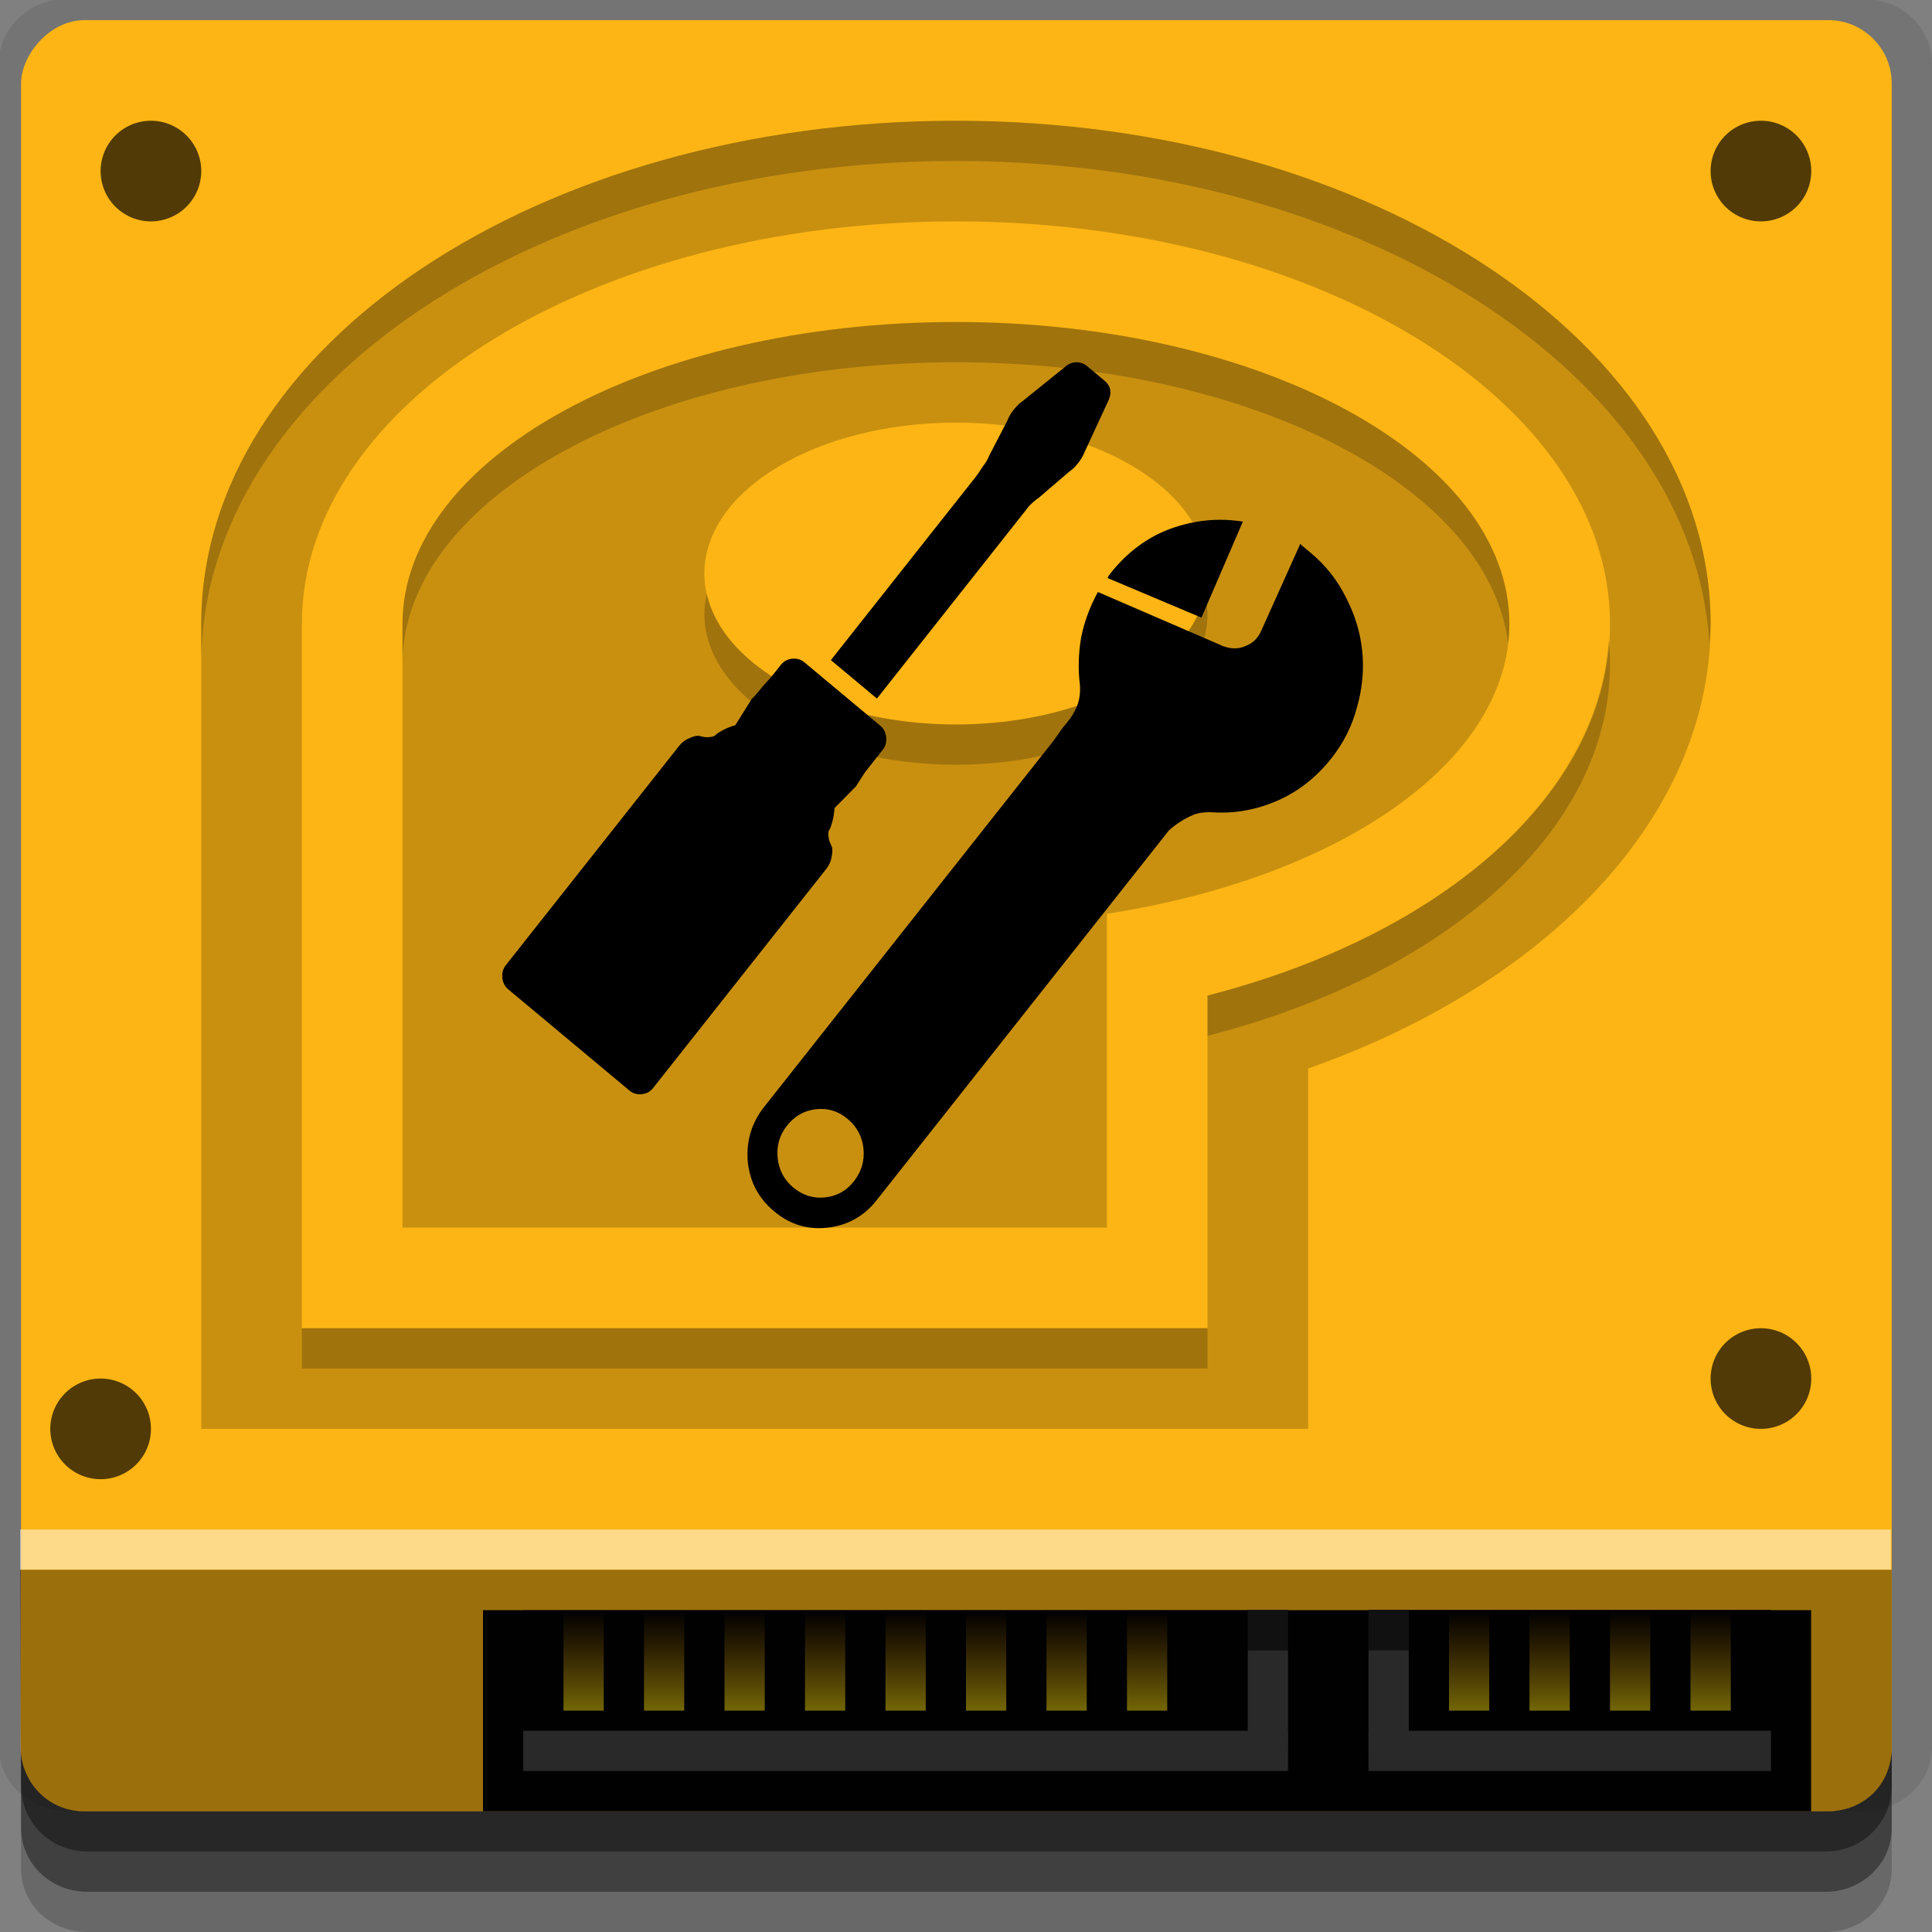 <?xml version="1.0" encoding="UTF-8" standalone="no"?>
<!-- Created with Inkscape (http://www.inkscape.org/) -->

<svg
   xmlns:dc="http://purl.org/dc/elements/1.1/"
   xmlns:cc="http://creativecommons.org/ns#"
   xmlns:rdf="http://www.w3.org/1999/02/22-rdf-syntax-ns#"
   xmlns:svg="http://www.w3.org/2000/svg"
   xmlns="http://www.w3.org/2000/svg"
   xmlns:xlink="http://www.w3.org/1999/xlink"
   xmlns:sodipodi="http://sodipodi.sourceforge.net/DTD/sodipodi-0.dtd"
   xmlns:inkscape="http://www.inkscape.org/namespaces/inkscape"
   width="96"
   height="96"
   id="svg2"
   version="1.1"
   inkscape:version="0.48.4 r9939"
   sodipodi:docname="filelight.svg">
  <rect width="100%" height="100%" fill="#808080" stroke="none"/>
  <defs
     id="defs4">
    <linearGradient
       id="linearGradient3839">
      <stop
         style="stop-color:#f9f70c;stop-opacity:1;"
         offset="0"
         id="stop3841" />
      <stop
         style="stop-color:#f99b0c;stop-opacity:0;"
         offset="1"
         id="stop3843" />
    </linearGradient>
    <linearGradient
       inkscape:collect="always"
       xlink:href="#linearGradient3839"
       id="linearGradient3849"
       gradientUnits="userSpaceOnUse"
       x1="80"
       y1="84"
       x2="80"
       y2="80"
       gradientTransform="matrix(1,0,0,1.667,-30,903.029)" />
    <linearGradient
       inkscape:collect="always"
       xlink:href="#linearGradient3839"
       id="linearGradient3867"
       gradientUnits="userSpaceOnUse"
       gradientTransform="matrix(1,0,0,1.667,-46,903.029)"
       x1="80"
       y1="84"
       x2="80"
       y2="80" />
    <linearGradient
       inkscape:collect="always"
       xlink:href="#linearGradient3839"
       id="linearGradient3869"
       gradientUnits="userSpaceOnUse"
       gradientTransform="matrix(1,0,0,1.667,-46,903.029)"
       x1="80"
       y1="84"
       x2="80"
       y2="80" />
    <linearGradient
       inkscape:collect="always"
       xlink:href="#linearGradient3839"
       id="linearGradient3871"
       gradientUnits="userSpaceOnUse"
       gradientTransform="matrix(1,0,0,1.667,-46,903.029)"
       x1="80"
       y1="84"
       x2="80"
       y2="80" />
    <linearGradient
       inkscape:collect="always"
       xlink:href="#linearGradient3839"
       id="linearGradient3873"
       gradientUnits="userSpaceOnUse"
       gradientTransform="matrix(1,0,0,1.667,-46,903.029)"
       x1="80"
       y1="84"
       x2="80"
       y2="80" />
    <linearGradient
       inkscape:collect="always"
       xlink:href="#linearGradient3839"
       id="linearGradient3875"
       gradientUnits="userSpaceOnUse"
       gradientTransform="matrix(1,0,0,1.667,-30,903.029)"
       x1="80"
       y1="84"
       x2="80"
       y2="80" />
    <linearGradient
       inkscape:collect="always"
       xlink:href="#linearGradient3839"
       id="linearGradient3877"
       gradientUnits="userSpaceOnUse"
       gradientTransform="matrix(1,0,0,1.667,-30,903.029)"
       x1="80"
       y1="84"
       x2="80"
       y2="80" />
    <linearGradient
       inkscape:collect="always"
       xlink:href="#linearGradient3839"
       id="linearGradient3879"
       gradientUnits="userSpaceOnUse"
       gradientTransform="matrix(1,0,0,1.667,-30,903.029)"
       x1="80"
       y1="84"
       x2="80"
       y2="80" />
    <linearGradient
       inkscape:collect="always"
       xlink:href="#linearGradient3839"
       id="linearGradient3893"
       gradientUnits="userSpaceOnUse"
       gradientTransform="matrix(1,0,0,1.667,-2,903.029)"
       x1="80"
       y1="84"
       x2="80"
       y2="80" />
  </defs>
  <sodipodi:namedview
     id="base"
     pagecolor="#ffffff"
     bordercolor="#666666"
     borderopacity="1.0"
     inkscape:pageopacity="0.0"
     inkscape:pageshadow="2"
     inkscape:zoom="5.90625"
     inkscape:cx="25.55582"
     inkscape:cy="48"
     inkscape:document-units="px"
     inkscape:current-layer="layer1"
     showgrid="true"
     inkscape:snap-page="true"
     inkscape:snap-global="true"
     inkscape:snap-center="true"
     inkscape:snap-object-midpoints="false"
     showguides="true"
     inkscape:guide-bbox="true"
     inkscape:snap-bbox="true"
     inkscape:object-paths="true"
     inkscape:object-nodes="true"
     inkscape:window-width="1305"
     inkscape:window-height="744"
     inkscape:window-x="61"
     inkscape:window-y="24"
     inkscape:window-maximized="1"
     inkscape:snap-midpoints="false"
     inkscape:snap-grids="true"
     inkscape:snap-to-guides="false">
    <inkscape:grid
       type="xygrid"
       id="grid3002"
       empspacing="5"
       visible="true"
       enabled="true"
       snapvisiblegridlinesonly="true" />
  </sodipodi:namedview>
  <g
     inkscape:label="Layer 1"
     inkscape:groupmode="layer"
     id="layer1"
     transform="translate(0,-956.362)">
    <rect
       style="fill:#ffffff;fill-opacity:0;fill-rule:nonzero;stroke:none"
       id="rect3775"
       width="96"
       height="96"
       x="0"
       y="956.362"
       ry="0" />
    <path
       style="fill:#000000;fill-opacity:0.096;fill-rule:nonzero;stroke:none"
       d="m 3.353,956.307 c -1.884,0 -3.411,1.432 -3.411,3.198 l 0,83.659 c 0,1.766 1.527,3.198 3.411,3.198 l 89.236,0 c 1.884,0 3.411,-1.432 3.411,-3.198 l 0,-83.659 c 0,-1.766 -1.527,-3.198 -3.411,-3.198 z"
       id="rect3772"
       inkscape:connector-curvature="0"
       sodipodi:nodetypes="sssssssss" />
    <path
       style="fill:#000000;fill-opacity:0.187;fill-rule:nonzero;stroke:none"
       d="m 1.046,1041.807 0,7.422 c 0,1.739 1.462,3.134 3.285,3.134 l 86.384,0 c 1.823,0 3.285,-1.395 3.285,-3.134 l 0,-7.422 -92.954,0 z"
       id="rect3785"
       inkscape:connector-curvature="0" />
    <path
       style="fill:#000000;fill-opacity:0.384;fill-rule:nonzero;stroke:none"
       d="m 1.046,1041.807 0,5.381 c 0,1.762 1.462,3.175 3.285,3.175 l 86.384,0 c 1.823,0 3.285,-1.413 3.285,-3.175 l 0,-5.381 -92.954,0 z"
       id="rect3783"
       inkscape:connector-curvature="0" />
    <rect
       style="fill:#fcb514;fill-opacity:1;fill-rule:nonzero;stroke:none"
       id="rect2985"
       width="92.954"
       height="89"
       x="1.046"
       y="-1046.362"
       ry="3.151"
       transform="scale(1,-1)" />
    <rect
       style="fill:#ffffff;fill-opacity:0.498;fill-rule:nonzero;stroke:none"
       id="rect3770"
       width="92.954"
       height="2"
       x="1"
       y="1032.362" />
    <rect
       style="fill:#010101;fill-opacity:1;fill-rule:evenodd;stroke:none"
       id="rect3824"
       width="38"
       height="6"
       x="-64"
       y="1036.362"
       transform="scale(-1,1)" />
    <rect
       style="fill:#010101;fill-opacity:1;fill-rule:evenodd;stroke:none"
       id="rect3895"
       width="66"
       height="10"
       x="24"
       y="1036.362" />
    <rect
       transform="scale(-1,1)"
       y="1038.362"
       x="-64"
       height="5"
       width="2"
       id="rect3812"
       style="fill:#424242;fill-opacity:1;fill-rule:evenodd;stroke:none" />
    <rect
       transform="scale(-1,1)"
       y="1042.362"
       x="-64"
       height="2"
       width="38"
       id="rect3814"
       style="fill:#424242;fill-opacity:1;fill-rule:evenodd;stroke:none" />
    <path
       style="fill:#fcb514;fill-opacity:1;fill-rule:evenodd;stroke:none"
       d="M 1.031 78 L 1.031 86.844 C 1.031 87.717 1.399 88.524 1.969 89.094 C 2.538 89.663 3.315 90 4.188 90 L 24 90 L 24 80 L 90 80 L 90 90 L 90.844 90 C 91.717 90 92.524 89.663 93.094 89.094 C 93.663 88.524 94 87.717 94 86.844 L 94 78 L 24 78 L 20 78 L 1.031 78 z "
       id="rect3816"
       transform="translate(0,956.362)" />
    <rect
       y="1036.362"
       x="68"
       height="6"
       width="20"
       id="rect3820"
       style="fill:#010101;fill-opacity:1;fill-rule:evenodd;stroke:none" />
    <rect
       style="fill:#1c1c1c;fill-opacity:1;fill-rule:evenodd;stroke:none"
       id="rect3822"
       width="2"
       height="2"
       x="68"
       y="1036.362" />
    <rect
       style="fill:#424242;fill-opacity:1;fill-rule:evenodd;stroke:none"
       id="rect3808"
       width="2"
       height="5"
       x="68"
       y="1038.362" />
    <rect
       style="fill:#424242;fill-opacity:1;fill-rule:evenodd;stroke:none"
       id="rect3810"
       width="20"
       height="2"
       x="68"
       y="1042.362" />
    <rect
       y="1036.362"
       x="62"
       height="2"
       width="2"
       id="rect3826"
       style="fill:#1c1c1c;fill-opacity:1;fill-rule:evenodd;stroke:none" />
    <path
       style="fill:url(#linearGradient3893);fill-opacity:1;fill-rule:evenodd;stroke:none"
       d="m 72,1036.362 0,5 2,0 0,-5 -2,0 z m 4,0 0,5 2,0 0,-5 -2,0 z m 4,0 0,5 2,0 0,-5 -2,0 z m 4,0 0,5 2,0 0,-5 -2,0 z"
       id="rect3828"
       inkscape:connector-curvature="0" />
    <path
       style="fill:url(#linearGradient3849);fill-opacity:1;fill-rule:evenodd;stroke:none"
       d="m 44,1036.362 0,5 2,0 0,-5 -2,0 z"
       id="path3857"
       inkscape:connector-curvature="0" />
    <path
       style="fill:url(#linearGradient3879);fill-opacity:1;fill-rule:evenodd;stroke:none"
       d="m 48,1036.362 0,5 2,0 0,-5 -2,0 z"
       id="path3855"
       inkscape:connector-curvature="0" />
    <path
       style="fill:url(#linearGradient3877);fill-opacity:1;fill-rule:evenodd;stroke:none"
       d="m 52,1036.362 0,5 2,0 0,-5 -2,0 z"
       id="path3853"
       inkscape:connector-curvature="0" />
    <path
       style="fill:url(#linearGradient3875);fill-opacity:1;fill-rule:evenodd;stroke:none"
       d="m 56,1036.362 0,5 2,0 0,-5 -2,0 z"
       id="path3847"
       inkscape:connector-curvature="0" />
    <path
       id="path3859"
       d="m 28,1036.362 0,5 2,0 0,-5 -2,0 z"
       style="fill:url(#linearGradient3867);fill-opacity:1;fill-rule:evenodd;stroke:none"
       inkscape:connector-curvature="0" />
    <path
       id="path3861"
       d="m 32,1036.362 0,5 2,0 0,-5 -2,0 z"
       style="fill:url(#linearGradient3869);fill-opacity:1;fill-rule:evenodd;stroke:none"
       inkscape:connector-curvature="0" />
    <path
       id="path3863"
       d="m 36,1036.362 0,5 2,0 0,-5 -2,0 z"
       style="fill:url(#linearGradient3871);fill-opacity:1;fill-rule:evenodd;stroke:none"
       inkscape:connector-curvature="0" />
    <path
       id="path3865"
       d="m 40,1036.362 0,5 2,0 0,-5 -2,0 z"
       style="fill:url(#linearGradient3873);fill-opacity:1;fill-rule:evenodd;stroke:none"
       inkscape:connector-curvature="0" />
    <path
       style="fill:#000000;fill-opacity:0.205;fill-rule:evenodd;stroke:none"
       d="M 47.5 6 C 26.789 6 10 17.193 10 31 L 10 71 L 65 71 L 65 53.094 C 76.891 48.901 85 40.592 85 31 C 85 17.193 68.211 6 47.5 6 z M 47.5 11 C 65.449 11 80 19.954 80 31 C 80 39.321 71.747 46.455 60 49.469 L 60 66 L 15 66 L 15 31 C 15 19.954 29.551 11 47.5 11 z M 47.5 16 C 32.312 16 20 22.716 20 31 L 20 61 L 55 61 L 55 45.406 C 66.54 43.624 75 37.865 75 31 C 75 22.716 62.688 16 47.5 16 z M 47.5 21 C 54.404 21 60 24.358 60 28.5 C 60 32.642 54.404 36 47.5 36 C 40.596 36 35 32.642 35 28.5 C 35 24.358 40.596 21 47.5 21 z "
       transform="translate(0,956.362)"
       id="path3909" />
    <g
       style="font-size:28px;font-style:normal;font-variant:normal;font-weight:normal;font-stretch:normal;text-align:end;line-height:125%;letter-spacing:0px;word-spacing:0px;text-anchor:end;fill:#000000;fill-opacity:1;stroke:none;font-family:mry_KacstQurn;-inkscape-font-specification:mry_KacstQurn"
       id="text3030"
       transform="matrix(1.151,0.961,-0.935,1.183,196.739,1077.286)">
      <path
         d="m -114.013,25.895 c 0.093,0.037 0.177,0.131 0.252,0.28 0.075,0.131 0.112,0.271 0.112,0.42 l 0,9.212 c -1e-5,0.149 -0.056,0.28 -0.168,0.392 -0.112,0.112 -0.243,0.168 -0.392,0.168 l -5.236,0 c -0.149,0 -0.28,-0.056 -0.392,-0.168 -0.112,-0.112 -0.168,-0.243 -0.168,-0.392 l 0,-9.212 c 0,-0.149 0.037,-0.289 0.112,-0.42 0.075,-0.149 0.159,-0.243 0.252,-0.28 0.093,-0.037 0.177,-0.093 0.252,-0.168 0.075,-0.075 0.112,-0.14 0.112,-0.196 0,-0.037 0.028,-0.121 0.084,-0.252 0.056,-0.131 0.131,-0.261 0.224,-0.392 l -0.112,-1.008 c 0.019,-0.149 0.028,-0.336 0.028,-0.56 0.019,-0.224 0.028,-0.411 0.028,-0.56 l 0,-0.364 c 0,-0.149 0.056,-0.28 0.168,-0.392 0.112,-0.112 0.243,-0.168 0.392,-0.168 l 3.276,0 c 0.149,1.5e-5 0.28,0.056 0.392,0.168 0.112,0.112 0.168,0.243 0.168,0.392 l 0,0.364 c -1e-5,0.149 -1e-5,0.336 0,0.56 0.019,0.224 0.037,0.411 0.056,0.56 l -0.112,1.008 c 0.093,0.131 0.168,0.261 0.224,0.392 0.056,0.131 0.084,0.215 0.084,0.252 -1e-5,0.056 0.037,0.121 0.112,0.196 0.075,0.075 0.159,0.131 0.252,0.168 m -4.144,-14.476 c -0.037,-0.112 -0.056,-0.243 -0.056,-0.392 0,-0.168 0.019,-0.308 0.056,-0.42 l 0.42,-1.848 c 0.037,-0.112 0.103,-0.205 0.196,-0.28 0.112,-0.075 0.224,-0.112 0.336,-0.112 l 0.756,0 c 0.261,2.8e-5 0.429,0.131 0.504,0.392 l 0.448,1.848 c 0.037,0.112 0.056,0.252 0.056,0.42 -1e-5,0.149 -0.019,0.28 -0.056,0.392 l -0.252,1.288 c -0.037,0.112 -0.065,0.252 -0.084,0.42 0,0.149 0,0.289 0,0.42 l 0,7.672 -1.988,0 0,-7.672 c 0,-0.131 -0.009,-0.271 -0.028,-0.42 0,-0.168 -0.019,-0.308 -0.056,-0.42 l -0.252,-1.288 m 9.1,0.896 -3.248,0.98 c -0.019,-0.019 -0.028,-0.075 -0.028,-0.168 -10e-6,-0.896 0.215,-1.699 0.644,-2.408 0.448,-0.728 1.027,-1.297 1.736,-1.708 l 0.896,3.304 m 6.272,0.812 c -2e-5,0.803 -0.177,1.54 -0.532,2.212 -0.355,0.672 -0.831,1.223 -1.428,1.652 -0.187,0.131 -0.336,0.28 -0.448,0.448 -0.093,0.168 -0.168,0.336 -0.224,0.504 -0.056,0.168 -0.093,0.317 -0.112,0.448 -2e-5,0.131 -2e-5,0.215 0,0.252 l 0,15.26 0,0.028 c -2e-5,0.672 -0.243,1.251 -0.728,1.736 -0.467,0.467 -1.036,0.7 -1.708,0.7 -0.672,0 -1.241,-0.233 -1.708,-0.7 -0.467,-0.485 -0.7,-1.064 -0.7,-1.736 l 0,-0.028 0,-15.344 -0.028,-0.532 c 0.019,-0.299 -1e-5,-0.56 -0.056,-0.784 -0.056,-0.224 -0.177,-0.439 -0.364,-0.644 -0.373,-0.355 -0.691,-0.765 -0.952,-1.232 -0.243,-0.467 -0.411,-0.971 -0.504,-1.512 l 4.312,-1.26 0.028,0 0.056,-0.028 c 0.261,-0.093 0.448,-0.252 0.56,-0.476 0.131,-0.224 0.159,-0.467 0.084,-0.728 l -0.756,-2.968 -0.028,-0.028 0.476,0 c 0.653,2.8e-5 1.269,0.131 1.848,0.392 0.579,0.243 1.083,0.579 1.512,1.008 0.429,0.429 0.765,0.933 1.008,1.512 0.261,0.579 0.392,1.195 0.392,1.848 m -5.18,22.232 c 0.411,1e-6 0.756,-0.14 1.036,-0.42 0.28,-0.28 0.42,-0.616 0.42,-1.008 -1e-5,-0.411 -0.14,-0.756 -0.42,-1.036 -0.28,-0.28 -0.625,-0.42 -1.036,-0.42 -0.392,4e-6 -0.728,0.14 -1.008,0.42 -0.28,0.28 -0.42,0.625 -0.42,1.036 -1e-5,0.392 0.14,0.728 0.42,1.008 0.28,0.28 0.616,0.42 1.008,0.42"
         style="fill:#000000;font-family:Poky;-inkscape-font-specification:Poky"
         id="path3039"
         inkscape:connector-curvature="0" />
    </g>
    <path
       style="fill:#000000;fill-opacity:0.384;fill-rule:nonzero;stroke:none"
       d="m 1,1034.362 0.046,10.746 c 0.008,1.806 1.462,3.254 3.285,3.254 l 86.384,0 c 1.823,0 3.285,-1.448 3.285,-3.254 l 0,-10.746 z"
       id="rect3781"
       inkscape:connector-curvature="0"
       sodipodi:nodetypes="csssscc" />
    <path
       style="fill:#000000;fill-opacity:0.205;fill-rule:evenodd;stroke:none"
       d="M 47.5 6 C 26.789 6 10 17.193 10 31 L 10 33 C 10 19.193 26.789 8 47.5 8 C 67.689 8 84.122 18.643 84.938 31.969 C 84.956 31.646 85 31.326 85 31 C 85 17.193 68.211 6 47.5 6 z M 47.5 16 C 32.312 16 20 22.716 20 31 L 20 33 C 20 24.716 32.312 18 47.5 18 C 62.056 18 73.971 24.163 74.938 31.969 C 74.975 31.65 75 31.324 75 31 C 75 22.716 62.688 16 47.5 16 z M 35.125 29.5 C 35.053 29.826 35 30.162 35 30.5 C 35 34.642 40.596 38 47.5 38 C 54.404 38 60 34.642 60 30.5 C 60 30.162 59.947 29.826 59.875 29.5 C 59.062 33.171 53.84 36 47.5 36 C 41.16 36 35.938 33.171 35.125 29.5 z M 79.938 31.812 C 79.413 39.778 71.357 46.555 60 49.469 L 60 51.469 C 71.747 48.455 80 41.321 80 33 C 80 32.6 79.975 32.206 79.938 31.812 z M 15 66 L 15 68 L 60 68 L 60 66 L 15 66 z "
       transform="translate(0,956.362)"
       id="path3814" />
    <path
       sodipodi:type="arc"
       style="fill:#000000;fill-opacity:0.676;fill-rule:evenodd;stroke:none"
       id="path3891"
       sodipodi:cx="7.5"
       sodipodi:cy="8.5"
       sodipodi:rx="2.5"
       sodipodi:ry="2.5"
       d="m 10,8.5 a 2.5,2.5 0 1 1 -5,0 2.5,2.5 0 1 1 5,0 z"
       transform="translate(0,956.362)" />
    <path
       sodipodi:type="arc"
       style="fill:#000000;fill-opacity:0.676;fill-rule:evenodd;stroke:none"
       id="path3893"
       sodipodi:cx="87.5"
       sodipodi:cy="68.5"
       sodipodi:rx="2.5"
       sodipodi:ry="2.5"
       d="m 90,68.5 a 2.5,2.5 0 1 1 -5,0 2.5,2.5 0 1 1 5,0 z"
       transform="translate(0,956.362)" />
    <path
       sodipodi:type="arc"
       style="fill:#000000;fill-opacity:0.676;fill-rule:evenodd;stroke:none"
       id="path3895"
       sodipodi:cx="7.5"
       sodipodi:cy="73.5"
       sodipodi:rx="2.5"
       sodipodi:ry="2.5"
       d="m 10,73.5 a 2.5,2.5 0 1 1 -5,0 2.5,2.5 0 1 1 5,0 z"
       transform="translate(-2.5,953.862)" />
    <path
       sodipodi:type="arc"
       style="fill:#000000;fill-opacity:0.676;fill-rule:evenodd;stroke:none"
       id="path3897"
       sodipodi:cx="87.5"
       sodipodi:cy="8.5"
       sodipodi:rx="2.5"
       sodipodi:ry="2.5"
       d="m 90,8.5 a 2.5,2.5 0 1 1 -5,0 2.5,2.5 0 1 1 5,0 z"
       transform="translate(0,956.362)" />
  </g>
</svg>
